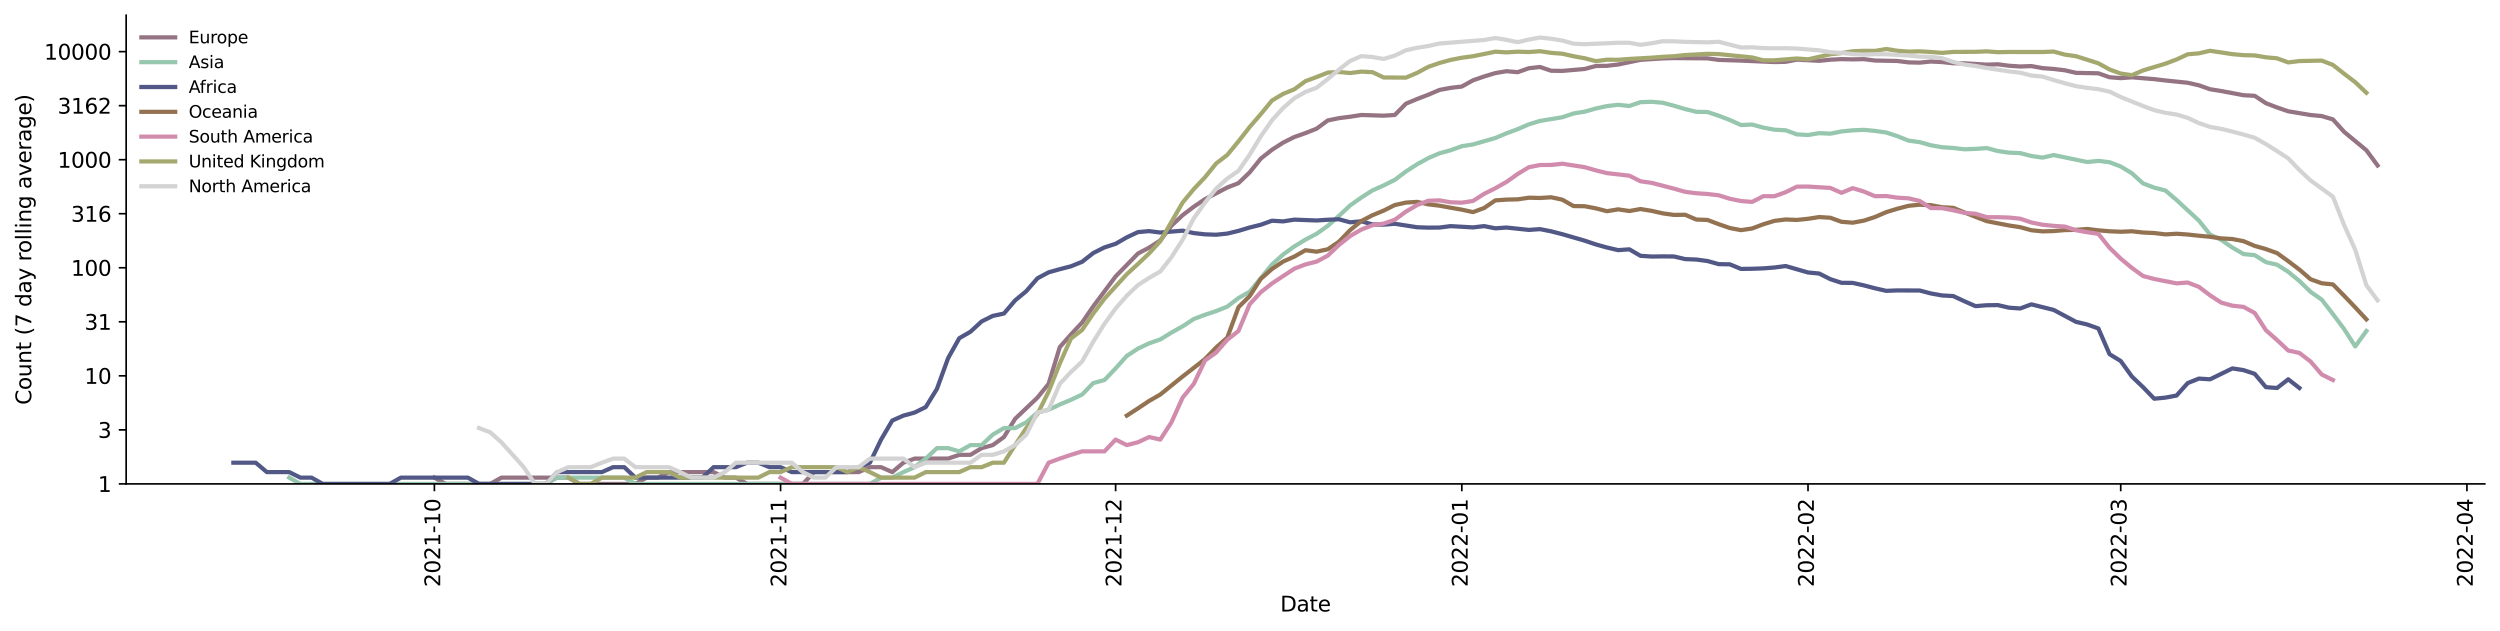 <?xml version="1.0" encoding="utf-8" standalone="no"?>
<!DOCTYPE svg PUBLIC "-//W3C//DTD SVG 1.1//EN"
  "http://www.w3.org/Graphics/SVG/1.1/DTD/svg11.dtd">
<svg xmlns:xlink="http://www.w3.org/1999/xlink" width="1182.891pt" height="298.621pt" viewBox="0 0 1182.891 298.621" xmlns="http://www.w3.org/2000/svg" version="1.1">
 <defs>
  <style type="text/css">*{stroke-linejoin: round; stroke-linecap: butt}</style>
 </defs>
 <g id="figure_1">
  <g id="patch_1">
   <path d="M 0 298.621 
L 1182.891 298.621 
L 1182.891 0 
L 0 0 
z
" style="fill: #ffffff"/>
  </g>
  <g id="axes_1">
   <g id="patch_2">
    <path d="M 59.691 228.96 
L 1175.691 228.96 
L 1175.691 7.2 
L 59.691 7.2 
z
" style="fill: #ffffff"/>
   </g>
   <g id="matplotlib.axis_1">
    <g id="xtick_1">
     <g id="line2d_1">
      <defs>
       <path id="m0946558bd2" d="M 0 0 
L 0 3.5 
" style="stroke: #000000; stroke-width: 0.8"/>
      </defs>
      <g>
       <use xlink:href="#m0946558bd2" x="205.532" y="228.96" style="stroke: #000000; stroke-width: 0.8"/>
      </g>
     </g>
     <g id="text_1">
      <!-- 2021-10 -->
      <g transform="translate(208.291 277.743)rotate(-90)scale(0.1 -0.1)">
       <defs>
        <path id="DejaVuSans-32" d="M 1228 531 
L 3431 531 
L 3431 0 
L 469 0 
L 469 531 
Q 828 903 1448 1529 
Q 2069 2156 2228 2338 
Q 2531 2678 2651 2914 
Q 2772 3150 2772 3378 
Q 2772 3750 2511 3984 
Q 2250 4219 1831 4219 
Q 1534 4219 1204 4116 
Q 875 4013 500 3803 
L 500 4441 
Q 881 4594 1212 4672 
Q 1544 4750 1819 4750 
Q 2544 4750 2975 4387 
Q 3406 4025 3406 3419 
Q 3406 3131 3298 2873 
Q 3191 2616 2906 2266 
Q 2828 2175 2409 1742 
Q 1991 1309 1228 531 
z
" transform="scale(0.016)"/>
        <path id="DejaVuSans-30" d="M 2034 4250 
Q 1547 4250 1301 3770 
Q 1056 3291 1056 2328 
Q 1056 1369 1301 889 
Q 1547 409 2034 409 
Q 2525 409 2770 889 
Q 3016 1369 3016 2328 
Q 3016 3291 2770 3770 
Q 2525 4250 2034 4250 
z
M 2034 4750 
Q 2819 4750 3233 4129 
Q 3647 3509 3647 2328 
Q 3647 1150 3233 529 
Q 2819 -91 2034 -91 
Q 1250 -91 836 529 
Q 422 1150 422 2328 
Q 422 3509 836 4129 
Q 1250 4750 2034 4750 
z
" transform="scale(0.016)"/>
        <path id="DejaVuSans-31" d="M 794 531 
L 1825 531 
L 1825 4091 
L 703 3866 
L 703 4441 
L 1819 4666 
L 2450 4666 
L 2450 531 
L 3481 531 
L 3481 0 
L 794 0 
L 794 531 
z
" transform="scale(0.016)"/>
        <path id="DejaVuSans-2d" d="M 313 2009 
L 1997 2009 
L 1997 1497 
L 313 1497 
L 313 2009 
z
" transform="scale(0.016)"/>
       </defs>
       <use xlink:href="#DejaVuSans-32"/>
       <use xlink:href="#DejaVuSans-30" x="63.623"/>
       <use xlink:href="#DejaVuSans-32" x="127.246"/>
       <use xlink:href="#DejaVuSans-31" x="190.869"/>
       <use xlink:href="#DejaVuSans-2d" x="254.492"/>
       <use xlink:href="#DejaVuSans-31" x="290.576"/>
       <use xlink:href="#DejaVuSans-30" x="354.199"/>
      </g>
     </g>
    </g>
    <g id="xtick_2">
     <g id="line2d_2">
      <g>
       <use xlink:href="#m0946558bd2" x="369.338" y="228.96" style="stroke: #000000; stroke-width: 0.8"/>
      </g>
     </g>
     <g id="text_2">
      <!-- 2021-11 -->
      <g transform="translate(372.098 277.743)rotate(-90)scale(0.1 -0.1)">
       <use xlink:href="#DejaVuSans-32"/>
       <use xlink:href="#DejaVuSans-30" x="63.623"/>
       <use xlink:href="#DejaVuSans-32" x="127.246"/>
       <use xlink:href="#DejaVuSans-31" x="190.869"/>
       <use xlink:href="#DejaVuSans-2d" x="254.492"/>
       <use xlink:href="#DejaVuSans-31" x="290.576"/>
       <use xlink:href="#DejaVuSans-31" x="354.199"/>
      </g>
     </g>
    </g>
    <g id="xtick_3">
     <g id="line2d_3">
      <g>
       <use xlink:href="#m0946558bd2" x="527.861" y="228.96" style="stroke: #000000; stroke-width: 0.8"/>
      </g>
     </g>
     <g id="text_3">
      <!-- 2021-12 -->
      <g transform="translate(530.62 277.743)rotate(-90)scale(0.1 -0.1)">
       <use xlink:href="#DejaVuSans-32"/>
       <use xlink:href="#DejaVuSans-30" x="63.623"/>
       <use xlink:href="#DejaVuSans-32" x="127.246"/>
       <use xlink:href="#DejaVuSans-31" x="190.869"/>
       <use xlink:href="#DejaVuSans-2d" x="254.492"/>
       <use xlink:href="#DejaVuSans-31" x="290.576"/>
       <use xlink:href="#DejaVuSans-32" x="354.199"/>
      </g>
     </g>
    </g>
    <g id="xtick_4">
     <g id="line2d_4">
      <g>
       <use xlink:href="#m0946558bd2" x="691.668" y="228.96" style="stroke: #000000; stroke-width: 0.8"/>
      </g>
     </g>
     <g id="text_4">
      <!-- 2022-01 -->
      <g transform="translate(694.427 277.743)rotate(-90)scale(0.1 -0.1)">
       <use xlink:href="#DejaVuSans-32"/>
       <use xlink:href="#DejaVuSans-30" x="63.623"/>
       <use xlink:href="#DejaVuSans-32" x="127.246"/>
       <use xlink:href="#DejaVuSans-32" x="190.869"/>
       <use xlink:href="#DejaVuSans-2d" x="254.492"/>
       <use xlink:href="#DejaVuSans-30" x="290.576"/>
       <use xlink:href="#DejaVuSans-31" x="354.199"/>
      </g>
     </g>
    </g>
    <g id="xtick_5">
     <g id="line2d_5">
      <g>
       <use xlink:href="#m0946558bd2" x="855.475" y="228.96" style="stroke: #000000; stroke-width: 0.8"/>
      </g>
     </g>
     <g id="text_5">
      <!-- 2022-02 -->
      <g transform="translate(858.234 277.743)rotate(-90)scale(0.1 -0.1)">
       <use xlink:href="#DejaVuSans-32"/>
       <use xlink:href="#DejaVuSans-30" x="63.623"/>
       <use xlink:href="#DejaVuSans-32" x="127.246"/>
       <use xlink:href="#DejaVuSans-32" x="190.869"/>
       <use xlink:href="#DejaVuSans-2d" x="254.492"/>
       <use xlink:href="#DejaVuSans-30" x="290.576"/>
       <use xlink:href="#DejaVuSans-32" x="354.199"/>
      </g>
     </g>
    </g>
    <g id="xtick_6">
     <g id="line2d_6">
      <g>
       <use xlink:href="#m0946558bd2" x="1003.429" y="228.96" style="stroke: #000000; stroke-width: 0.8"/>
      </g>
     </g>
     <g id="text_6">
      <!-- 2022-03 -->
      <g transform="translate(1006.189 277.743)rotate(-90)scale(0.1 -0.1)">
       <defs>
        <path id="DejaVuSans-33" d="M 2597 2516 
Q 3050 2419 3304 2112 
Q 3559 1806 3559 1356 
Q 3559 666 3084 287 
Q 2609 -91 1734 -91 
Q 1441 -91 1130 -33 
Q 819 25 488 141 
L 488 750 
Q 750 597 1062 519 
Q 1375 441 1716 441 
Q 2309 441 2620 675 
Q 2931 909 2931 1356 
Q 2931 1769 2642 2001 
Q 2353 2234 1838 2234 
L 1294 2234 
L 1294 2753 
L 1863 2753 
Q 2328 2753 2575 2939 
Q 2822 3125 2822 3475 
Q 2822 3834 2567 4026 
Q 2313 4219 1838 4219 
Q 1578 4219 1281 4162 
Q 984 4106 628 3988 
L 628 4550 
Q 988 4650 1302 4700 
Q 1616 4750 1894 4750 
Q 2613 4750 3031 4423 
Q 3450 4097 3450 3541 
Q 3450 3153 3228 2886 
Q 3006 2619 2597 2516 
z
" transform="scale(0.016)"/>
       </defs>
       <use xlink:href="#DejaVuSans-32"/>
       <use xlink:href="#DejaVuSans-30" x="63.623"/>
       <use xlink:href="#DejaVuSans-32" x="127.246"/>
       <use xlink:href="#DejaVuSans-32" x="190.869"/>
       <use xlink:href="#DejaVuSans-2d" x="254.492"/>
       <use xlink:href="#DejaVuSans-30" x="290.576"/>
       <use xlink:href="#DejaVuSans-33" x="354.199"/>
      </g>
     </g>
    </g>
    <g id="xtick_7">
     <g id="line2d_7">
      <g>
       <use xlink:href="#m0946558bd2" x="1167.236" y="228.96" style="stroke: #000000; stroke-width: 0.8"/>
      </g>
     </g>
     <g id="text_7">
      <!-- 2022-04 -->
      <g transform="translate(1169.995 277.743)rotate(-90)scale(0.1 -0.1)">
       <defs>
        <path id="DejaVuSans-34" d="M 2419 4116 
L 825 1625 
L 2419 1625 
L 2419 4116 
z
M 2253 4666 
L 3047 4666 
L 3047 1625 
L 3713 1625 
L 3713 1100 
L 3047 1100 
L 3047 0 
L 2419 0 
L 2419 1100 
L 313 1100 
L 313 1709 
L 2253 4666 
z
" transform="scale(0.016)"/>
       </defs>
       <use xlink:href="#DejaVuSans-32"/>
       <use xlink:href="#DejaVuSans-30" x="63.623"/>
       <use xlink:href="#DejaVuSans-32" x="127.246"/>
       <use xlink:href="#DejaVuSans-32" x="190.869"/>
       <use xlink:href="#DejaVuSans-2d" x="254.492"/>
       <use xlink:href="#DejaVuSans-30" x="290.576"/>
       <use xlink:href="#DejaVuSans-34" x="354.199"/>
      </g>
     </g>
    </g>
    <g id="text_8">
     <!-- Date -->
     <g transform="translate(605.74 289.341)scale(0.1 -0.1)">
      <defs>
       <path id="DejaVuSans-44" d="M 1259 4147 
L 1259 519 
L 2022 519 
Q 2988 519 3436 956 
Q 3884 1394 3884 2338 
Q 3884 3275 3436 3711 
Q 2988 4147 2022 4147 
L 1259 4147 
z
M 628 4666 
L 1925 4666 
Q 3281 4666 3915 4102 
Q 4550 3538 4550 2338 
Q 4550 1131 3912 565 
Q 3275 0 1925 0 
L 628 0 
L 628 4666 
z
" transform="scale(0.016)"/>
       <path id="DejaVuSans-61" d="M 2194 1759 
Q 1497 1759 1228 1600 
Q 959 1441 959 1056 
Q 959 750 1161 570 
Q 1363 391 1709 391 
Q 2188 391 2477 730 
Q 2766 1069 2766 1631 
L 2766 1759 
L 2194 1759 
z
M 3341 1997 
L 3341 0 
L 2766 0 
L 2766 531 
Q 2569 213 2275 61 
Q 1981 -91 1556 -91 
Q 1019 -91 701 211 
Q 384 513 384 1019 
Q 384 1609 779 1909 
Q 1175 2209 1959 2209 
L 2766 2209 
L 2766 2266 
Q 2766 2663 2505 2880 
Q 2244 3097 1772 3097 
Q 1472 3097 1187 3025 
Q 903 2953 641 2809 
L 641 3341 
Q 956 3463 1253 3523 
Q 1550 3584 1831 3584 
Q 2591 3584 2966 3190 
Q 3341 2797 3341 1997 
z
" transform="scale(0.016)"/>
       <path id="DejaVuSans-74" d="M 1172 4494 
L 1172 3500 
L 2356 3500 
L 2356 3053 
L 1172 3053 
L 1172 1153 
Q 1172 725 1289 603 
Q 1406 481 1766 481 
L 2356 481 
L 2356 0 
L 1766 0 
Q 1100 0 847 248 
Q 594 497 594 1153 
L 594 3053 
L 172 3053 
L 172 3500 
L 594 3500 
L 594 4494 
L 1172 4494 
z
" transform="scale(0.016)"/>
       <path id="DejaVuSans-65" d="M 3597 1894 
L 3597 1613 
L 953 1613 
Q 991 1019 1311 708 
Q 1631 397 2203 397 
Q 2534 397 2845 478 
Q 3156 559 3463 722 
L 3463 178 
Q 3153 47 2828 -22 
Q 2503 -91 2169 -91 
Q 1331 -91 842 396 
Q 353 884 353 1716 
Q 353 2575 817 3079 
Q 1281 3584 2069 3584 
Q 2775 3584 3186 3129 
Q 3597 2675 3597 1894 
z
M 3022 2063 
Q 3016 2534 2758 2815 
Q 2500 3097 2075 3097 
Q 1594 3097 1305 2825 
Q 1016 2553 972 2059 
L 3022 2063 
z
" transform="scale(0.016)"/>
      </defs>
      <use xlink:href="#DejaVuSans-44"/>
      <use xlink:href="#DejaVuSans-61" x="77.002"/>
      <use xlink:href="#DejaVuSans-74" x="138.281"/>
      <use xlink:href="#DejaVuSans-65" x="177.49"/>
     </g>
    </g>
   </g>
   <g id="matplotlib.axis_2">
    <g id="ytick_1">
     <g id="line2d_8">
      <defs>
       <path id="m791c827e39" d="M 0 0 
L -3.5 0 
" style="stroke: #000000; stroke-width: 0.8"/>
      </defs>
      <g>
       <use xlink:href="#m791c827e39" x="59.691" y="228.96" style="stroke: #000000; stroke-width: 0.8"/>
      </g>
     </g>
     <g id="text_9">
      <!-- 1 -->
      <g transform="translate(46.328 232.759)scale(0.1 -0.1)">
       <use xlink:href="#DejaVuSans-31"/>
      </g>
     </g>
    </g>
    <g id="ytick_2">
     <g id="line2d_9">
      <g>
       <use xlink:href="#m791c827e39" x="59.691" y="203.393" style="stroke: #000000; stroke-width: 0.8"/>
      </g>
     </g>
     <g id="text_10">
      <!-- 3 -->
      <g transform="translate(46.328 207.192)scale(0.1 -0.1)">
       <use xlink:href="#DejaVuSans-33"/>
      </g>
     </g>
    </g>
    <g id="ytick_3">
     <g id="line2d_10">
      <g>
       <use xlink:href="#m791c827e39" x="59.691" y="177.826" style="stroke: #000000; stroke-width: 0.8"/>
      </g>
     </g>
     <g id="text_11">
      <!-- 10 -->
      <g transform="translate(39.966 181.625)scale(0.1 -0.1)">
       <use xlink:href="#DejaVuSans-31"/>
       <use xlink:href="#DejaVuSans-30" x="63.623"/>
      </g>
     </g>
    </g>
    <g id="ytick_4">
     <g id="line2d_11">
      <g>
       <use xlink:href="#m791c827e39" x="59.691" y="152.259" style="stroke: #000000; stroke-width: 0.8"/>
      </g>
     </g>
     <g id="text_12">
      <!-- 31 -->
      <g transform="translate(39.966 156.058)scale(0.1 -0.1)">
       <use xlink:href="#DejaVuSans-33"/>
       <use xlink:href="#DejaVuSans-31" x="63.623"/>
      </g>
     </g>
    </g>
    <g id="ytick_5">
     <g id="line2d_12">
      <g>
       <use xlink:href="#m791c827e39" x="59.691" y="126.692" style="stroke: #000000; stroke-width: 0.8"/>
      </g>
     </g>
     <g id="text_13">
      <!-- 100 -->
      <g transform="translate(33.603 130.492)scale(0.1 -0.1)">
       <use xlink:href="#DejaVuSans-31"/>
       <use xlink:href="#DejaVuSans-30" x="63.623"/>
       <use xlink:href="#DejaVuSans-30" x="127.246"/>
      </g>
     </g>
    </g>
    <g id="ytick_6">
     <g id="line2d_13">
      <g>
       <use xlink:href="#m791c827e39" x="59.691" y="101.125" style="stroke: #000000; stroke-width: 0.8"/>
      </g>
     </g>
     <g id="text_14">
      <!-- 316 -->
      <g transform="translate(33.603 104.925)scale(0.1 -0.1)">
       <defs>
        <path id="DejaVuSans-36" d="M 2113 2584 
Q 1688 2584 1439 2293 
Q 1191 2003 1191 1497 
Q 1191 994 1439 701 
Q 1688 409 2113 409 
Q 2538 409 2786 701 
Q 3034 994 3034 1497 
Q 3034 2003 2786 2293 
Q 2538 2584 2113 2584 
z
M 3366 4563 
L 3366 3988 
Q 3128 4100 2886 4159 
Q 2644 4219 2406 4219 
Q 1781 4219 1451 3797 
Q 1122 3375 1075 2522 
Q 1259 2794 1537 2939 
Q 1816 3084 2150 3084 
Q 2853 3084 3261 2657 
Q 3669 2231 3669 1497 
Q 3669 778 3244 343 
Q 2819 -91 2113 -91 
Q 1303 -91 875 529 
Q 447 1150 447 2328 
Q 447 3434 972 4092 
Q 1497 4750 2381 4750 
Q 2619 4750 2861 4703 
Q 3103 4656 3366 4563 
z
" transform="scale(0.016)"/>
       </defs>
       <use xlink:href="#DejaVuSans-33"/>
       <use xlink:href="#DejaVuSans-31" x="63.623"/>
       <use xlink:href="#DejaVuSans-36" x="127.246"/>
      </g>
     </g>
    </g>
    <g id="ytick_7">
     <g id="line2d_14">
      <g>
       <use xlink:href="#m791c827e39" x="59.691" y="75.559" style="stroke: #000000; stroke-width: 0.8"/>
      </g>
     </g>
     <g id="text_15">
      <!-- 1000 -->
      <g transform="translate(27.241 79.358)scale(0.1 -0.1)">
       <use xlink:href="#DejaVuSans-31"/>
       <use xlink:href="#DejaVuSans-30" x="63.623"/>
       <use xlink:href="#DejaVuSans-30" x="127.246"/>
       <use xlink:href="#DejaVuSans-30" x="190.869"/>
      </g>
     </g>
    </g>
    <g id="ytick_8">
     <g id="line2d_15">
      <g>
       <use xlink:href="#m791c827e39" x="59.691" y="49.992" style="stroke: #000000; stroke-width: 0.8"/>
      </g>
     </g>
     <g id="text_16">
      <!-- 3162 -->
      <g transform="translate(27.241 53.791)scale(0.1 -0.1)">
       <use xlink:href="#DejaVuSans-33"/>
       <use xlink:href="#DejaVuSans-31" x="63.623"/>
       <use xlink:href="#DejaVuSans-36" x="127.246"/>
       <use xlink:href="#DejaVuSans-32" x="190.869"/>
      </g>
     </g>
    </g>
    <g id="ytick_9">
     <g id="line2d_16">
      <g>
       <use xlink:href="#m791c827e39" x="59.691" y="24.425" style="stroke: #000000; stroke-width: 0.8"/>
      </g>
     </g>
     <g id="text_17">
      <!-- 10000 -->
      <g transform="translate(20.878 28.224)scale(0.1 -0.1)">
       <use xlink:href="#DejaVuSans-31"/>
       <use xlink:href="#DejaVuSans-30" x="63.623"/>
       <use xlink:href="#DejaVuSans-30" x="127.246"/>
       <use xlink:href="#DejaVuSans-30" x="190.869"/>
       <use xlink:href="#DejaVuSans-30" x="254.492"/>
      </g>
     </g>
    </g>
    <g id="text_18">
     <!-- Count (7 day rolling average) -->
     <g transform="translate(14.798 191.548)rotate(-90)scale(0.1 -0.1)">
      <defs>
       <path id="DejaVuSans-43" d="M 4122 4306 
L 4122 3641 
Q 3803 3938 3442 4084 
Q 3081 4231 2675 4231 
Q 1875 4231 1450 3742 
Q 1025 3253 1025 2328 
Q 1025 1406 1450 917 
Q 1875 428 2675 428 
Q 3081 428 3442 575 
Q 3803 722 4122 1019 
L 4122 359 
Q 3791 134 3420 21 
Q 3050 -91 2638 -91 
Q 1578 -91 968 557 
Q 359 1206 359 2328 
Q 359 3453 968 4101 
Q 1578 4750 2638 4750 
Q 3056 4750 3426 4639 
Q 3797 4528 4122 4306 
z
" transform="scale(0.016)"/>
       <path id="DejaVuSans-6f" d="M 1959 3097 
Q 1497 3097 1228 2736 
Q 959 2375 959 1747 
Q 959 1119 1226 758 
Q 1494 397 1959 397 
Q 2419 397 2687 759 
Q 2956 1122 2956 1747 
Q 2956 2369 2687 2733 
Q 2419 3097 1959 3097 
z
M 1959 3584 
Q 2709 3584 3137 3096 
Q 3566 2609 3566 1747 
Q 3566 888 3137 398 
Q 2709 -91 1959 -91 
Q 1206 -91 779 398 
Q 353 888 353 1747 
Q 353 2609 779 3096 
Q 1206 3584 1959 3584 
z
" transform="scale(0.016)"/>
       <path id="DejaVuSans-75" d="M 544 1381 
L 544 3500 
L 1119 3500 
L 1119 1403 
Q 1119 906 1312 657 
Q 1506 409 1894 409 
Q 2359 409 2629 706 
Q 2900 1003 2900 1516 
L 2900 3500 
L 3475 3500 
L 3475 0 
L 2900 0 
L 2900 538 
Q 2691 219 2414 64 
Q 2138 -91 1772 -91 
Q 1169 -91 856 284 
Q 544 659 544 1381 
z
M 1991 3584 
L 1991 3584 
z
" transform="scale(0.016)"/>
       <path id="DejaVuSans-6e" d="M 3513 2113 
L 3513 0 
L 2938 0 
L 2938 2094 
Q 2938 2591 2744 2837 
Q 2550 3084 2163 3084 
Q 1697 3084 1428 2787 
Q 1159 2491 1159 1978 
L 1159 0 
L 581 0 
L 581 3500 
L 1159 3500 
L 1159 2956 
Q 1366 3272 1645 3428 
Q 1925 3584 2291 3584 
Q 2894 3584 3203 3211 
Q 3513 2838 3513 2113 
z
" transform="scale(0.016)"/>
       <path id="DejaVuSans-20" transform="scale(0.016)"/>
       <path id="DejaVuSans-28" d="M 1984 4856 
Q 1566 4138 1362 3434 
Q 1159 2731 1159 2009 
Q 1159 1288 1364 580 
Q 1569 -128 1984 -844 
L 1484 -844 
Q 1016 -109 783 600 
Q 550 1309 550 2009 
Q 550 2706 781 3412 
Q 1013 4119 1484 4856 
L 1984 4856 
z
" transform="scale(0.016)"/>
       <path id="DejaVuSans-37" d="M 525 4666 
L 3525 4666 
L 3525 4397 
L 1831 0 
L 1172 0 
L 2766 4134 
L 525 4134 
L 525 4666 
z
" transform="scale(0.016)"/>
       <path id="DejaVuSans-64" d="M 2906 2969 
L 2906 4863 
L 3481 4863 
L 3481 0 
L 2906 0 
L 2906 525 
Q 2725 213 2448 61 
Q 2172 -91 1784 -91 
Q 1150 -91 751 415 
Q 353 922 353 1747 
Q 353 2572 751 3078 
Q 1150 3584 1784 3584 
Q 2172 3584 2448 3432 
Q 2725 3281 2906 2969 
z
M 947 1747 
Q 947 1113 1208 752 
Q 1469 391 1925 391 
Q 2381 391 2643 752 
Q 2906 1113 2906 1747 
Q 2906 2381 2643 2742 
Q 2381 3103 1925 3103 
Q 1469 3103 1208 2742 
Q 947 2381 947 1747 
z
" transform="scale(0.016)"/>
       <path id="DejaVuSans-79" d="M 2059 -325 
Q 1816 -950 1584 -1140 
Q 1353 -1331 966 -1331 
L 506 -1331 
L 506 -850 
L 844 -850 
Q 1081 -850 1212 -737 
Q 1344 -625 1503 -206 
L 1606 56 
L 191 3500 
L 800 3500 
L 1894 763 
L 2988 3500 
L 3597 3500 
L 2059 -325 
z
" transform="scale(0.016)"/>
       <path id="DejaVuSans-72" d="M 2631 2963 
Q 2534 3019 2420 3045 
Q 2306 3072 2169 3072 
Q 1681 3072 1420 2755 
Q 1159 2438 1159 1844 
L 1159 0 
L 581 0 
L 581 3500 
L 1159 3500 
L 1159 2956 
Q 1341 3275 1631 3429 
Q 1922 3584 2338 3584 
Q 2397 3584 2469 3576 
Q 2541 3569 2628 3553 
L 2631 2963 
z
" transform="scale(0.016)"/>
       <path id="DejaVuSans-6c" d="M 603 4863 
L 1178 4863 
L 1178 0 
L 603 0 
L 603 4863 
z
" transform="scale(0.016)"/>
       <path id="DejaVuSans-69" d="M 603 3500 
L 1178 3500 
L 1178 0 
L 603 0 
L 603 3500 
z
M 603 4863 
L 1178 4863 
L 1178 4134 
L 603 4134 
L 603 4863 
z
" transform="scale(0.016)"/>
       <path id="DejaVuSans-67" d="M 2906 1791 
Q 2906 2416 2648 2759 
Q 2391 3103 1925 3103 
Q 1463 3103 1205 2759 
Q 947 2416 947 1791 
Q 947 1169 1205 825 
Q 1463 481 1925 481 
Q 2391 481 2648 825 
Q 2906 1169 2906 1791 
z
M 3481 434 
Q 3481 -459 3084 -895 
Q 2688 -1331 1869 -1331 
Q 1566 -1331 1297 -1286 
Q 1028 -1241 775 -1147 
L 775 -588 
Q 1028 -725 1275 -790 
Q 1522 -856 1778 -856 
Q 2344 -856 2625 -561 
Q 2906 -266 2906 331 
L 2906 616 
Q 2728 306 2450 153 
Q 2172 0 1784 0 
Q 1141 0 747 490 
Q 353 981 353 1791 
Q 353 2603 747 3093 
Q 1141 3584 1784 3584 
Q 2172 3584 2450 3431 
Q 2728 3278 2906 2969 
L 2906 3500 
L 3481 3500 
L 3481 434 
z
" transform="scale(0.016)"/>
       <path id="DejaVuSans-76" d="M 191 3500 
L 800 3500 
L 1894 563 
L 2988 3500 
L 3597 3500 
L 2284 0 
L 1503 0 
L 191 3500 
z
" transform="scale(0.016)"/>
       <path id="DejaVuSans-29" d="M 513 4856 
L 1013 4856 
Q 1481 4119 1714 3412 
Q 1947 2706 1947 2009 
Q 1947 1309 1714 600 
Q 1481 -109 1013 -844 
L 513 -844 
Q 928 -128 1133 580 
Q 1338 1288 1338 2009 
Q 1338 2731 1133 3434 
Q 928 4138 513 4856 
z
" transform="scale(0.016)"/>
      </defs>
      <use xlink:href="#DejaVuSans-43"/>
      <use xlink:href="#DejaVuSans-6f" x="69.824"/>
      <use xlink:href="#DejaVuSans-75" x="131.006"/>
      <use xlink:href="#DejaVuSans-6e" x="194.385"/>
      <use xlink:href="#DejaVuSans-74" x="257.764"/>
      <use xlink:href="#DejaVuSans-20" x="296.973"/>
      <use xlink:href="#DejaVuSans-28" x="328.76"/>
      <use xlink:href="#DejaVuSans-37" x="367.773"/>
      <use xlink:href="#DejaVuSans-20" x="431.396"/>
      <use xlink:href="#DejaVuSans-64" x="463.184"/>
      <use xlink:href="#DejaVuSans-61" x="526.66"/>
      <use xlink:href="#DejaVuSans-79" x="587.939"/>
      <use xlink:href="#DejaVuSans-20" x="647.119"/>
      <use xlink:href="#DejaVuSans-72" x="678.906"/>
      <use xlink:href="#DejaVuSans-6f" x="717.77"/>
      <use xlink:href="#DejaVuSans-6c" x="778.951"/>
      <use xlink:href="#DejaVuSans-6c" x="806.734"/>
      <use xlink:href="#DejaVuSans-69" x="834.518"/>
      <use xlink:href="#DejaVuSans-6e" x="862.301"/>
      <use xlink:href="#DejaVuSans-67" x="925.68"/>
      <use xlink:href="#DejaVuSans-20" x="989.156"/>
      <use xlink:href="#DejaVuSans-61" x="1020.943"/>
      <use xlink:href="#DejaVuSans-76" x="1082.223"/>
      <use xlink:href="#DejaVuSans-65" x="1141.402"/>
      <use xlink:href="#DejaVuSans-72" x="1202.926"/>
      <use xlink:href="#DejaVuSans-61" x="1244.039"/>
      <use xlink:href="#DejaVuSans-67" x="1305.318"/>
      <use xlink:href="#DejaVuSans-65" x="1368.795"/>
      <use xlink:href="#DejaVuSans-29" x="1430.318"/>
     </g>
    </g>
   </g>
   <g id="line2d_17">
    <path d="M 205.532 225.995 
L 210.816 228.96 
L 231.952 228.96 
L 237.236 225.995 
L 268.941 225.995 
L 274.225 228.96 
L 300.645 228.96 
L 305.929 225.995 
L 311.213 225.995 
L 316.497 223.379 
L 337.634 223.379 
L 342.918 225.995 
L 348.202 225.995 
L 353.486 228.96 
L 379.907 228.96 
L 385.191 223.379 
L 406.327 223.379 
L 411.611 221.039 
L 416.895 221.039 
L 422.179 223.379 
L 427.463 218.923 
L 432.747 216.99 
L 448.6 216.99 
L 453.884 215.213 
L 459.168 215.213 
L 464.452 212.035 
L 469.736 210.602 
L 475.02 206.786 
L 480.304 198.174 
L 490.872 188.137 
L 496.157 181.623 
L 501.441 164.251 
L 506.725 158.253 
L 512.009 152.599 
L 517.293 144.924 
L 527.861 130.792 
L 538.429 119.957 
L 543.713 117.166 
L 548.997 113.781 
L 554.282 106.793 
L 559.566 101.814 
L 564.85 97.802 
L 570.134 94.234 
L 580.702 88.708 
L 585.986 86.655 
L 591.27 81.574 
L 596.554 75.044 
L 601.838 70.864 
L 607.122 67.474 
L 612.407 64.826 
L 617.691 62.97 
L 622.975 60.868 
L 628.259 56.978 
L 633.543 55.904 
L 638.827 55.228 
L 644.111 54.404 
L 654.679 54.733 
L 659.963 54.393 
L 665.247 49.039 
L 670.532 46.837 
L 675.816 44.815 
L 681.1 42.553 
L 686.384 41.565 
L 691.668 40.946 
L 696.952 38.001 
L 702.236 36.176 
L 707.52 34.587 
L 712.804 33.692 
L 718.088 34.151 
L 723.372 32.29 
L 728.657 31.69 
L 733.941 33.469 
L 739.225 33.549 
L 749.793 32.637 
L 755.077 31.232 
L 760.361 31.137 
L 765.645 30.522 
L 776.213 28.315 
L 786.782 27.626 
L 792.066 27.487 
L 807.918 27.612 
L 813.202 28.343 
L 823.77 28.679 
L 839.622 29.363 
L 844.907 29.251 
L 850.191 28.215 
L 860.759 28.78 
L 866.043 28.242 
L 871.327 27.978 
L 876.611 28.094 
L 881.895 27.986 
L 887.179 28.635 
L 897.747 28.85 
L 903.032 29.516 
L 908.316 29.639 
L 913.6 29.105 
L 918.884 29.374 
L 924.168 29.937 
L 929.452 29.952 
L 940.02 30.587 
L 945.304 30.411 
L 950.588 31.108 
L 955.872 31.46 
L 961.157 31.268 
L 966.441 32.237 
L 971.725 32.621 
L 977.009 33.263 
L 982.293 34.469 
L 992.861 34.69 
L 998.145 36.547 
L 1003.429 36.973 
L 1008.713 36.581 
L 1019.282 37.445 
L 1024.566 38.07 
L 1035.134 39.163 
L 1040.418 40.358 
L 1045.702 42.224 
L 1050.986 43.065 
L 1061.554 45.055 
L 1066.838 45.341 
L 1072.122 48.827 
L 1077.407 50.851 
L 1082.691 52.665 
L 1093.259 54.419 
L 1098.543 54.924 
L 1103.827 56.498 
L 1109.111 62.367 
L 1119.679 71.106 
L 1124.963 78.286 
L 1124.963 78.286 
" clip-path="url(#paeeb2eec86)" style="fill: none; stroke: #947383; stroke-width: 2; stroke-linecap: square"/>
   </g>
   <g id="line2d_18">
    <path d="M 136.838 225.995 
L 142.122 228.96 
L 258.372 228.96 
L 263.657 225.995 
L 295.361 225.995 
L 300.645 228.96 
L 411.611 228.96 
L 416.895 225.995 
L 422.179 225.995 
L 427.463 223.379 
L 432.747 221.039 
L 438.032 216.99 
L 443.316 212.035 
L 448.6 212.035 
L 453.884 213.567 
L 459.168 210.602 
L 464.452 210.602 
L 469.736 205.646 
L 475.02 202.543 
L 480.304 202.543 
L 485.588 199.82 
L 490.872 195.209 
L 496.157 193.863 
L 501.441 191.393 
L 506.725 189.17 
L 512.009 186.672 
L 517.293 181.249 
L 522.577 179.816 
L 527.861 174.312 
L 533.145 168.403 
L 538.429 164.95 
L 543.713 162.433 
L 548.997 160.607 
L 554.282 157.351 
L 559.566 154.402 
L 564.85 150.931 
L 570.134 148.944 
L 575.418 147.2 
L 580.702 145.069 
L 585.986 141.032 
L 591.27 138.036 
L 601.838 125.16 
L 607.122 120.407 
L 612.407 116.615 
L 617.691 113.376 
L 622.975 110.612 
L 628.259 106.845 
L 633.543 102.116 
L 638.827 97.188 
L 644.111 93.468 
L 649.395 90.086 
L 654.679 87.738 
L 659.963 85.091 
L 665.247 81.113 
L 670.532 77.709 
L 675.816 74.81 
L 681.1 72.524 
L 686.384 71.078 
L 691.668 69.183 
L 696.952 68.353 
L 707.52 65.3 
L 712.804 63.084 
L 718.088 61.112 
L 723.372 58.822 
L 728.657 57.216 
L 739.225 55.473 
L 744.509 53.697 
L 749.793 52.832 
L 755.077 51.33 
L 760.361 50.187 
L 765.645 49.592 
L 770.929 50.149 
L 776.213 48.334 
L 781.497 48.166 
L 786.782 48.63 
L 792.066 50.035 
L 797.35 51.604 
L 802.634 52.904 
L 807.918 53.004 
L 813.202 54.756 
L 818.486 56.781 
L 823.77 59.162 
L 829.054 58.926 
L 834.338 60.392 
L 839.622 61.362 
L 844.907 61.646 
L 850.191 63.569 
L 855.475 63.881 
L 860.759 63.003 
L 866.043 63.24 
L 871.327 62.197 
L 876.611 61.66 
L 881.895 61.439 
L 887.179 61.945 
L 892.463 62.695 
L 897.747 64.415 
L 903.032 66.535 
L 908.316 67.263 
L 913.6 68.735 
L 918.884 69.657 
L 924.168 70.015 
L 929.452 70.634 
L 934.736 70.449 
L 940.02 70.049 
L 945.304 71.473 
L 950.588 72.23 
L 955.872 72.458 
L 961.157 73.802 
L 966.441 74.575 
L 971.725 73.37 
L 987.577 76.664 
L 992.861 76.118 
L 998.145 76.764 
L 1003.429 78.783 
L 1008.713 81.994 
L 1013.997 86.792 
L 1019.282 88.783 
L 1024.566 90.135 
L 1029.85 94.62 
L 1040.418 104.39 
L 1045.702 110.969 
L 1050.986 113.516 
L 1056.27 117.145 
L 1061.554 120.217 
L 1066.838 120.72 
L 1072.122 124.034 
L 1077.407 125.249 
L 1082.691 128.613 
L 1087.975 132.954 
L 1093.259 138.089 
L 1098.543 141.77 
L 1103.827 148.601 
L 1109.111 155.652 
L 1114.395 163.909 
L 1119.679 156.607 
L 1119.679 156.607 
" clip-path="url(#paeeb2eec86)" style="fill: none; stroke: #96c6ad; stroke-width: 2; stroke-linecap: square"/>
   </g>
   <g id="line2d_19">
    <path d="M 110.418 218.923 
L 120.986 218.923 
L 126.27 223.379 
L 136.838 223.379 
L 142.122 225.995 
L 147.407 225.995 
L 152.691 228.96 
L 184.395 228.96 
L 189.679 225.995 
L 221.384 225.995 
L 226.668 228.96 
L 258.372 228.96 
L 263.657 223.379 
L 284.793 223.379 
L 290.077 221.039 
L 295.361 221.039 
L 300.645 225.995 
L 332.35 225.995 
L 337.634 221.039 
L 348.202 221.039 
L 353.486 218.923 
L 358.77 218.923 
L 364.054 221.039 
L 369.338 221.039 
L 374.622 223.379 
L 401.043 223.379 
L 406.327 221.039 
L 411.611 218.923 
L 416.895 207.986 
L 422.179 198.982 
L 427.463 196.642 
L 432.747 195.209 
L 438.032 192.593 
L 443.316 184.004 
L 448.6 169.466 
L 453.884 160.03 
L 459.168 156.976 
L 464.452 152.095 
L 469.736 149.469 
L 475.02 148.347 
L 480.304 142.149 
L 485.588 137.774 
L 490.872 131.687 
L 496.157 128.857 
L 501.441 127.369 
L 506.725 126.005 
L 512.009 123.866 
L 517.293 119.724 
L 522.577 117.063 
L 527.861 115.361 
L 533.145 112.305 
L 538.429 109.827 
L 543.713 109.357 
L 548.997 110.021 
L 559.566 109.14 
L 564.85 110.292 
L 570.134 110.875 
L 575.418 111.063 
L 580.702 110.52 
L 585.986 109.241 
L 591.27 107.651 
L 596.554 106.344 
L 601.838 104.436 
L 607.122 104.753 
L 612.407 103.918 
L 622.975 104.32 
L 628.259 103.975 
L 633.543 103.748 
L 638.827 105.194 
L 644.111 104.706 
L 649.395 106.192 
L 654.679 106.293 
L 659.963 105.88 
L 670.532 107.53 
L 675.816 107.705 
L 681.1 107.664 
L 686.384 106.988 
L 696.952 107.597 
L 702.236 106.988 
L 707.52 108.031 
L 712.804 107.664 
L 723.372 108.783 
L 728.657 108.418 
L 733.941 109.459 
L 739.225 110.813 
L 749.793 113.87 
L 755.077 115.649 
L 760.361 117.124 
L 765.645 118.354 
L 770.929 117.965 
L 776.213 121.037 
L 781.497 121.384 
L 786.782 121.31 
L 792.066 121.36 
L 797.35 122.591 
L 802.634 122.803 
L 807.918 123.506 
L 813.202 124.983 
L 818.486 125.072 
L 823.77 127.238 
L 829.054 127.173 
L 834.338 126.98 
L 839.622 126.566 
L 844.907 125.882 
L 855.475 128.927 
L 860.759 129.423 
L 866.043 132.088 
L 871.327 133.812 
L 876.611 133.856 
L 881.895 135.025 
L 887.179 136.406 
L 892.463 137.617 
L 897.747 137.411 
L 908.316 137.462 
L 913.6 138.844 
L 918.884 139.796 
L 924.168 140.084 
L 929.452 142.534 
L 934.736 144.852 
L 940.02 144.425 
L 945.304 144.355 
L 950.588 145.583 
L 955.872 145.957 
L 961.157 144.006 
L 971.725 146.647 
L 982.293 152.295 
L 987.577 153.535 
L 992.861 155.419 
L 998.145 167.588 
L 1003.429 170.812 
L 1008.713 178.146 
L 1013.997 183.182 
L 1019.282 188.648 
L 1024.566 188.137 
L 1029.85 187.15 
L 1035.134 181.249 
L 1040.418 179.133 
L 1045.702 179.472 
L 1056.27 174.312 
L 1061.554 175.14 
L 1066.838 176.894 
L 1072.122 183.182 
L 1077.407 183.589 
L 1082.691 179.472 
L 1087.975 183.589 
L 1087.975 183.589 
" clip-path="url(#paeeb2eec86)" style="fill: none; stroke: #525886; stroke-width: 2; stroke-linecap: square"/>
   </g>
   <g id="line2d_20">
    <path d="M 533.145 196.642 
L 538.429 193.219 
L 543.713 189.705 
L 548.997 186.672 
L 554.282 182.388 
L 559.566 178.146 
L 564.85 174.043 
L 570.134 169.905 
L 575.418 164.423 
L 580.702 159.747 
L 585.986 145.361 
L 591.27 140.142 
L 596.554 131.927 
L 601.838 127.271 
L 607.122 123.755 
L 612.407 121.409 
L 617.691 118.397 
L 622.975 119.085 
L 628.259 117.943 
L 633.543 114.356 
L 638.827 108.882 
L 644.111 104.588 
L 649.395 101.835 
L 654.679 99.656 
L 659.963 97.012 
L 665.247 95.859 
L 670.532 95.521 
L 675.816 96.69 
L 681.1 97.315 
L 686.384 98.291 
L 691.668 99.201 
L 696.952 100.362 
L 702.236 98.415 
L 707.52 94.816 
L 712.804 94.441 
L 718.088 94.323 
L 723.372 93.546 
L 728.657 93.675 
L 733.941 93.34 
L 739.225 94.486 
L 744.509 97.501 
L 749.793 97.578 
L 755.077 98.575 
L 760.361 99.94 
L 765.645 99.054 
L 770.929 99.845 
L 776.213 98.908 
L 781.497 99.769 
L 786.782 100.961 
L 792.066 101.69 
L 797.35 101.618 
L 802.634 103.884 
L 807.918 104.067 
L 813.202 106.067 
L 818.486 107.894 
L 823.77 108.896 
L 829.054 108.099 
L 834.338 106.104 
L 839.622 104.495 
L 844.907 103.85 
L 850.191 104.067 
L 855.475 103.524 
L 860.759 102.701 
L 866.043 103.037 
L 871.327 104.943 
L 876.611 105.364 
L 881.895 104.39 
L 887.179 102.679 
L 892.463 100.382 
L 897.747 98.764 
L 903.032 97.382 
L 908.316 96.855 
L 913.6 97.079 
L 918.884 98.053 
L 924.168 98.335 
L 929.452 100.498 
L 934.736 102.604 
L 940.02 104.623 
L 945.304 105.669 
L 950.588 106.689 
L 955.872 107.49 
L 961.157 108.939 
L 966.441 109.473 
L 971.725 109.328 
L 977.009 108.868 
L 982.293 108.755 
L 987.577 108.334 
L 992.861 108.982 
L 998.145 109.429 
L 1003.429 109.664 
L 1008.713 109.429 
L 1013.997 110.021 
L 1019.282 110.261 
L 1024.566 110.906 
L 1029.85 110.597 
L 1035.134 110.969 
L 1040.418 111.539 
L 1045.702 112.041 
L 1050.986 112.792 
L 1056.27 113.1 
L 1061.554 114.12 
L 1066.838 116.354 
L 1072.122 117.858 
L 1077.407 119.748 
L 1082.691 123.561 
L 1087.975 127.566 
L 1093.259 132.129 
L 1098.543 134.032 
L 1103.827 134.568 
L 1109.111 139.911 
L 1114.395 145.435 
L 1119.679 151.121 
" clip-path="url(#paeeb2eec86)" style="fill: none; stroke: #937252; stroke-width: 2; stroke-linecap: square"/>
   </g>
   <g id="line2d_21">
    <path d="M 369.338 225.995 
L 374.622 228.96 
L 490.872 228.96 
L 496.157 218.923 
L 501.441 216.99 
L 506.725 215.213 
L 512.009 213.567 
L 522.577 213.567 
L 527.861 207.986 
L 533.145 210.602 
L 538.429 209.256 
L 543.713 206.786 
L 548.997 207.986 
L 554.282 199.82 
L 559.566 188.137 
L 564.85 181.623 
L 570.134 170.582 
L 575.418 166.802 
L 580.702 160.754 
L 585.986 156.607 
L 591.27 144.006 
L 596.554 138.249 
L 601.838 134.12 
L 612.407 127.141 
L 617.691 125.101 
L 622.975 123.783 
L 628.259 120.939 
L 633.543 115.901 
L 638.827 111.7 
L 644.111 108.614 
L 649.395 106.561 
L 654.679 105.805 
L 659.963 103.987 
L 665.247 100.112 
L 670.532 97.012 
L 675.816 94.982 
L 681.1 94.808 
L 686.384 95.709 
L 691.668 95.891 
L 696.952 95.089 
L 702.236 91.713 
L 707.52 89.073 
L 712.804 86.077 
L 718.088 82.331 
L 723.372 79.13 
L 728.657 78.072 
L 733.941 78.036 
L 739.225 77.465 
L 749.793 79.097 
L 755.077 80.605 
L 760.361 81.926 
L 770.929 83.124 
L 776.213 85.774 
L 781.497 86.525 
L 792.066 89.26 
L 797.35 90.768 
L 802.634 91.439 
L 807.918 91.785 
L 813.202 92.4 
L 818.486 94.044 
L 823.77 95.12 
L 829.054 95.537 
L 834.338 92.817 
L 839.622 92.838 
L 844.907 90.939 
L 850.191 88.31 
L 855.475 88.271 
L 866.043 88.921 
L 871.327 91.239 
L 876.611 89.02 
L 881.895 90.63 
L 887.179 92.838 
L 892.463 92.755 
L 897.747 93.525 
L 903.032 93.841 
L 908.316 95.082 
L 913.6 98.459 
L 918.884 98.486 
L 924.168 99.479 
L 929.452 100.714 
L 934.736 101.141 
L 940.02 102.744 
L 945.304 102.766 
L 950.588 102.939 
L 955.872 103.479 
L 961.157 105.267 
L 966.441 106.331 
L 971.725 106.871 
L 977.009 107.211 
L 982.293 108.953 
L 987.577 109.871 
L 992.861 110.659 
L 998.145 117.228 
L 1003.429 122.381 
L 1008.713 126.756 
L 1013.997 130.602 
L 1019.282 132.008 
L 1029.85 134.076 
L 1035.134 133.681 
L 1040.418 135.728 
L 1045.702 139.739 
L 1050.986 143.191 
L 1056.27 144.637 
L 1061.554 145.214 
L 1066.838 148.096 
L 1072.122 156.244 
L 1077.407 160.901 
L 1082.691 165.857 
L 1087.975 166.996 
L 1093.259 171.045 
L 1098.543 177.201 
L 1103.827 179.816 
L 1103.827 179.816 
" clip-path="url(#paeeb2eec86)" style="fill: none; stroke: #d18cad; stroke-width: 2; stroke-linecap: square"/>
   </g>
   <g id="line2d_22">
    <path d="M 268.941 225.995 
L 274.225 228.96 
L 279.509 228.96 
L 284.793 225.995 
L 300.645 225.995 
L 305.929 223.379 
L 316.497 223.379 
L 321.782 225.995 
L 358.77 225.995 
L 364.054 223.379 
L 369.338 223.379 
L 374.622 221.039 
L 395.759 221.039 
L 401.043 223.379 
L 406.327 221.039 
L 411.611 223.379 
L 416.895 225.995 
L 432.747 225.995 
L 438.032 223.379 
L 453.884 223.379 
L 459.168 221.039 
L 464.452 221.039 
L 469.736 218.923 
L 475.02 218.923 
L 480.304 210.602 
L 485.588 202.543 
L 490.872 195.914 
L 496.157 185.298 
L 501.441 172 
L 506.725 160.173 
L 512.009 156.124 
L 517.293 148.347 
L 522.577 141.337 
L 533.145 129.749 
L 538.429 124.895 
L 543.713 119.887 
L 548.997 114.138 
L 559.566 95.843 
L 564.85 89.473 
L 570.134 83.896 
L 575.418 77.348 
L 580.702 73.292 
L 585.986 66.88 
L 591.27 60.112 
L 596.554 53.998 
L 601.838 47.563 
L 607.122 44.418 
L 612.407 42.251 
L 617.691 38.396 
L 622.975 36.439 
L 628.259 34.346 
L 633.543 34.057 
L 638.827 34.551 
L 644.111 33.89 
L 649.395 34.153 
L 654.679 36.658 
L 665.247 36.719 
L 670.532 34.467 
L 675.816 31.623 
L 681.1 29.796 
L 686.384 28.345 
L 691.668 27.314 
L 696.952 26.61 
L 707.52 24.46 
L 712.804 24.775 
L 718.088 24.462 
L 723.372 24.622 
L 728.657 24.233 
L 733.941 25.007 
L 739.225 25.416 
L 744.509 26.61 
L 749.793 27.561 
L 755.077 28.933 
L 760.361 28.247 
L 765.645 28.292 
L 770.929 27.882 
L 781.497 27.292 
L 786.782 26.88 
L 792.066 26.594 
L 797.35 26.04 
L 807.918 25.477 
L 813.202 25.595 
L 829.054 27.189 
L 834.338 28.548 
L 839.622 28.525 
L 850.191 27.668 
L 855.475 28.073 
L 866.043 25.681 
L 871.327 25.112 
L 876.611 24.254 
L 881.895 24.041 
L 887.179 24.081 
L 892.463 23.182 
L 897.747 24.016 
L 903.032 24.421 
L 908.316 24.292 
L 913.6 24.596 
L 918.884 25.02 
L 924.168 24.57 
L 934.736 24.518 
L 940.02 24.302 
L 945.304 24.696 
L 950.588 24.594 
L 966.441 24.608 
L 971.725 24.404 
L 977.009 25.845 
L 982.293 26.591 
L 992.861 29.949 
L 998.145 32.861 
L 1003.429 34.803 
L 1008.713 35.571 
L 1013.997 33.325 
L 1024.566 30.132 
L 1029.85 28.14 
L 1035.134 25.687 
L 1040.418 25.237 
L 1045.702 24.022 
L 1056.27 25.623 
L 1061.554 26.099 
L 1066.838 26.224 
L 1072.122 27.112 
L 1077.407 27.59 
L 1082.691 29.54 
L 1087.975 28.886 
L 1098.543 28.671 
L 1103.827 30.715 
L 1109.111 34.883 
L 1114.395 38.892 
L 1119.679 43.899 
L 1119.679 43.899 
" clip-path="url(#paeeb2eec86)" style="fill: none; stroke: #a4a86f; stroke-width: 2; stroke-linecap: square"/>
   </g>
   <g id="line2d_23">
    <path d="M 226.668 202.543 
L 231.952 204.563 
L 237.236 209.256 
L 247.804 221.039 
L 253.088 228.96 
L 258.372 228.96 
L 263.657 223.379 
L 268.941 221.039 
L 279.509 221.039 
L 284.793 218.923 
L 290.077 216.99 
L 295.361 216.99 
L 300.645 221.039 
L 316.497 221.039 
L 321.782 223.379 
L 327.066 225.995 
L 337.634 225.995 
L 342.918 223.379 
L 348.202 218.923 
L 374.622 218.923 
L 379.907 223.379 
L 385.191 225.995 
L 390.475 225.995 
L 395.759 221.039 
L 406.327 221.039 
L 411.611 216.99 
L 427.463 216.99 
L 432.747 221.039 
L 438.032 218.923 
L 459.168 218.923 
L 464.452 215.213 
L 469.736 215.213 
L 475.02 213.567 
L 480.304 210.602 
L 485.588 205.646 
L 490.872 195.209 
L 496.157 193.863 
L 501.441 181.623 
L 506.725 176 
L 512.009 171.045 
L 517.293 161.654 
L 522.577 153.219 
L 527.861 145.957 
L 533.145 139.911 
L 538.429 134.887 
L 543.713 131.49 
L 548.997 128.441 
L 554.282 121.686 
L 559.566 113.429 
L 564.85 103.279 
L 570.134 95.938 
L 575.418 89.254 
L 580.702 84.485 
L 585.986 80.829 
L 591.27 73.224 
L 596.554 64.497 
L 601.838 56.942 
L 607.122 51.098 
L 612.407 46.495 
L 617.691 43.502 
L 622.975 41.507 
L 628.259 37.377 
L 633.543 32.945 
L 638.827 28.861 
L 644.111 26.556 
L 649.395 26.971 
L 654.679 27.898 
L 659.963 26.301 
L 665.247 23.766 
L 670.532 22.609 
L 675.816 21.773 
L 681.1 20.589 
L 702.236 18.918 
L 707.52 17.991 
L 712.804 18.857 
L 718.088 19.975 
L 723.372 18.718 
L 728.657 17.76 
L 733.941 18.338 
L 739.225 19.189 
L 744.509 20.654 
L 749.793 20.917 
L 765.645 20.23 
L 770.929 20.241 
L 776.213 21.198 
L 781.497 20.465 
L 786.782 19.511 
L 792.066 19.546 
L 797.35 19.806 
L 807.918 20.024 
L 813.202 19.756 
L 823.77 22.47 
L 829.054 22.382 
L 834.338 22.756 
L 839.622 22.838 
L 844.907 22.805 
L 850.191 22.979 
L 860.759 23.812 
L 866.043 24.725 
L 871.327 25.009 
L 876.611 25.594 
L 881.895 25.841 
L 887.179 25.647 
L 892.463 25.675 
L 903.032 26.293 
L 908.316 26.8 
L 913.6 26.92 
L 918.884 27.531 
L 924.168 29.295 
L 929.452 30.533 
L 934.736 31.208 
L 940.02 32.173 
L 950.588 33.791 
L 955.872 34.396 
L 961.157 35.741 
L 966.441 36.23 
L 971.725 37.877 
L 977.009 39.395 
L 982.293 40.756 
L 987.577 41.571 
L 992.861 42.201 
L 998.145 43.36 
L 1003.429 45.919 
L 1013.997 50.162 
L 1019.282 52.121 
L 1024.566 53.384 
L 1029.85 54.193 
L 1035.134 55.781 
L 1040.418 58.246 
L 1045.702 60.038 
L 1050.986 60.975 
L 1056.27 62.257 
L 1061.554 63.656 
L 1066.838 65.191 
L 1072.122 68.173 
L 1077.407 71.483 
L 1082.691 74.942 
L 1087.975 80.431 
L 1093.259 85.38 
L 1103.827 93.046 
L 1109.111 106.433 
L 1114.395 118.18 
L 1119.679 134.979 
L 1124.963 142.085 
L 1124.963 142.085 
" clip-path="url(#paeeb2eec86)" style="fill: none; stroke: #d3d3d3; stroke-width: 2; stroke-linecap: square"/>
   </g>
   <g id="patch_3">
    <path d="M 59.691 228.96 
L 59.691 7.2 
" style="fill: none; stroke: #000000; stroke-width: 0.8; stroke-linejoin: miter; stroke-linecap: square"/>
   </g>
   <g id="patch_4">
    <path d="M 59.691 228.96 
L 1175.691 228.96 
" style="fill: none; stroke: #000000; stroke-width: 0.8; stroke-linejoin: miter; stroke-linecap: square"/>
   </g>
   <g id="legend_1">
    <g id="line2d_24">
     <path d="M 66.891 17.679 
L 74.891 17.679 
L 82.891 17.679 
" style="fill: none; stroke: #947383; stroke-width: 2; stroke-linecap: square"/>
    </g>
    <g id="text_19">
     <!-- Europe -->
     <g transform="translate(89.291 20.479)scale(0.08 -0.08)">
      <defs>
       <path id="DejaVuSans-45" d="M 628 4666 
L 3578 4666 
L 3578 4134 
L 1259 4134 
L 1259 2753 
L 3481 2753 
L 3481 2222 
L 1259 2222 
L 1259 531 
L 3634 531 
L 3634 0 
L 628 0 
L 628 4666 
z
" transform="scale(0.016)"/>
       <path id="DejaVuSans-70" d="M 1159 525 
L 1159 -1331 
L 581 -1331 
L 581 3500 
L 1159 3500 
L 1159 2969 
Q 1341 3281 1617 3432 
Q 1894 3584 2278 3584 
Q 2916 3584 3314 3078 
Q 3713 2572 3713 1747 
Q 3713 922 3314 415 
Q 2916 -91 2278 -91 
Q 1894 -91 1617 61 
Q 1341 213 1159 525 
z
M 3116 1747 
Q 3116 2381 2855 2742 
Q 2594 3103 2138 3103 
Q 1681 3103 1420 2742 
Q 1159 2381 1159 1747 
Q 1159 1113 1420 752 
Q 1681 391 2138 391 
Q 2594 391 2855 752 
Q 3116 1113 3116 1747 
z
" transform="scale(0.016)"/>
      </defs>
      <use xlink:href="#DejaVuSans-45"/>
      <use xlink:href="#DejaVuSans-75" x="63.184"/>
      <use xlink:href="#DejaVuSans-72" x="126.562"/>
      <use xlink:href="#DejaVuSans-6f" x="165.426"/>
      <use xlink:href="#DejaVuSans-70" x="226.607"/>
      <use xlink:href="#DejaVuSans-65" x="290.084"/>
     </g>
    </g>
    <g id="line2d_25">
     <path d="M 66.891 29.421 
L 74.891 29.421 
L 82.891 29.421 
" style="fill: none; stroke: #96c6ad; stroke-width: 2; stroke-linecap: square"/>
    </g>
    <g id="text_20">
     <!-- Asia -->
     <g transform="translate(89.291 32.221)scale(0.08 -0.08)">
      <defs>
       <path id="DejaVuSans-41" d="M 2188 4044 
L 1331 1722 
L 3047 1722 
L 2188 4044 
z
M 1831 4666 
L 2547 4666 
L 4325 0 
L 3669 0 
L 3244 1197 
L 1141 1197 
L 716 0 
L 50 0 
L 1831 4666 
z
" transform="scale(0.016)"/>
       <path id="DejaVuSans-73" d="M 2834 3397 
L 2834 2853 
Q 2591 2978 2328 3040 
Q 2066 3103 1784 3103 
Q 1356 3103 1142 2972 
Q 928 2841 928 2578 
Q 928 2378 1081 2264 
Q 1234 2150 1697 2047 
L 1894 2003 
Q 2506 1872 2764 1633 
Q 3022 1394 3022 966 
Q 3022 478 2636 193 
Q 2250 -91 1575 -91 
Q 1294 -91 989 -36 
Q 684 19 347 128 
L 347 722 
Q 666 556 975 473 
Q 1284 391 1588 391 
Q 1994 391 2212 530 
Q 2431 669 2431 922 
Q 2431 1156 2273 1281 
Q 2116 1406 1581 1522 
L 1381 1569 
Q 847 1681 609 1914 
Q 372 2147 372 2553 
Q 372 3047 722 3315 
Q 1072 3584 1716 3584 
Q 2034 3584 2315 3537 
Q 2597 3491 2834 3397 
z
" transform="scale(0.016)"/>
      </defs>
      <use xlink:href="#DejaVuSans-41"/>
      <use xlink:href="#DejaVuSans-73" x="68.408"/>
      <use xlink:href="#DejaVuSans-69" x="120.508"/>
      <use xlink:href="#DejaVuSans-61" x="148.291"/>
     </g>
    </g>
    <g id="line2d_26">
     <path d="M 66.891 41.164 
L 74.891 41.164 
L 82.891 41.164 
" style="fill: none; stroke: #525886; stroke-width: 2; stroke-linecap: square"/>
    </g>
    <g id="text_21">
     <!-- Africa -->
     <g transform="translate(89.291 43.964)scale(0.08 -0.08)">
      <defs>
       <path id="DejaVuSans-66" d="M 2375 4863 
L 2375 4384 
L 1825 4384 
Q 1516 4384 1395 4259 
Q 1275 4134 1275 3809 
L 1275 3500 
L 2222 3500 
L 2222 3053 
L 1275 3053 
L 1275 0 
L 697 0 
L 697 3053 
L 147 3053 
L 147 3500 
L 697 3500 
L 697 3744 
Q 697 4328 969 4595 
Q 1241 4863 1831 4863 
L 2375 4863 
z
" transform="scale(0.016)"/>
       <path id="DejaVuSans-63" d="M 3122 3366 
L 3122 2828 
Q 2878 2963 2633 3030 
Q 2388 3097 2138 3097 
Q 1578 3097 1268 2742 
Q 959 2388 959 1747 
Q 959 1106 1268 751 
Q 1578 397 2138 397 
Q 2388 397 2633 464 
Q 2878 531 3122 666 
L 3122 134 
Q 2881 22 2623 -34 
Q 2366 -91 2075 -91 
Q 1284 -91 818 406 
Q 353 903 353 1747 
Q 353 2603 823 3093 
Q 1294 3584 2113 3584 
Q 2378 3584 2631 3529 
Q 2884 3475 3122 3366 
z
" transform="scale(0.016)"/>
      </defs>
      <use xlink:href="#DejaVuSans-41"/>
      <use xlink:href="#DejaVuSans-66" x="64.783"/>
      <use xlink:href="#DejaVuSans-72" x="99.988"/>
      <use xlink:href="#DejaVuSans-69" x="141.102"/>
      <use xlink:href="#DejaVuSans-63" x="168.885"/>
      <use xlink:href="#DejaVuSans-61" x="223.865"/>
     </g>
    </g>
    <g id="line2d_27">
     <path d="M 66.891 52.906 
L 74.891 52.906 
L 82.891 52.906 
" style="fill: none; stroke: #937252; stroke-width: 2; stroke-linecap: square"/>
    </g>
    <g id="text_22">
     <!-- Oceania -->
     <g transform="translate(89.291 55.706)scale(0.08 -0.08)">
      <defs>
       <path id="DejaVuSans-4f" d="M 2522 4238 
Q 1834 4238 1429 3725 
Q 1025 3213 1025 2328 
Q 1025 1447 1429 934 
Q 1834 422 2522 422 
Q 3209 422 3611 934 
Q 4013 1447 4013 2328 
Q 4013 3213 3611 3725 
Q 3209 4238 2522 4238 
z
M 2522 4750 
Q 3503 4750 4090 4092 
Q 4678 3434 4678 2328 
Q 4678 1225 4090 567 
Q 3503 -91 2522 -91 
Q 1538 -91 948 565 
Q 359 1222 359 2328 
Q 359 3434 948 4092 
Q 1538 4750 2522 4750 
z
" transform="scale(0.016)"/>
      </defs>
      <use xlink:href="#DejaVuSans-4f"/>
      <use xlink:href="#DejaVuSans-63" x="78.711"/>
      <use xlink:href="#DejaVuSans-65" x="133.691"/>
      <use xlink:href="#DejaVuSans-61" x="195.215"/>
      <use xlink:href="#DejaVuSans-6e" x="256.494"/>
      <use xlink:href="#DejaVuSans-69" x="319.873"/>
      <use xlink:href="#DejaVuSans-61" x="347.656"/>
     </g>
    </g>
    <g id="line2d_28">
     <path d="M 66.891 64.649 
L 74.891 64.649 
L 82.891 64.649 
" style="fill: none; stroke: #d18cad; stroke-width: 2; stroke-linecap: square"/>
    </g>
    <g id="text_23">
     <!-- South America -->
     <g transform="translate(89.291 67.449)scale(0.08 -0.08)">
      <defs>
       <path id="DejaVuSans-53" d="M 3425 4513 
L 3425 3897 
Q 3066 4069 2747 4153 
Q 2428 4238 2131 4238 
Q 1616 4238 1336 4038 
Q 1056 3838 1056 3469 
Q 1056 3159 1242 3001 
Q 1428 2844 1947 2747 
L 2328 2669 
Q 3034 2534 3370 2195 
Q 3706 1856 3706 1288 
Q 3706 609 3251 259 
Q 2797 -91 1919 -91 
Q 1588 -91 1214 -16 
Q 841 59 441 206 
L 441 856 
Q 825 641 1194 531 
Q 1563 422 1919 422 
Q 2459 422 2753 634 
Q 3047 847 3047 1241 
Q 3047 1584 2836 1778 
Q 2625 1972 2144 2069 
L 1759 2144 
Q 1053 2284 737 2584 
Q 422 2884 422 3419 
Q 422 4038 858 4394 
Q 1294 4750 2059 4750 
Q 2388 4750 2728 4690 
Q 3069 4631 3425 4513 
z
" transform="scale(0.016)"/>
       <path id="DejaVuSans-68" d="M 3513 2113 
L 3513 0 
L 2938 0 
L 2938 2094 
Q 2938 2591 2744 2837 
Q 2550 3084 2163 3084 
Q 1697 3084 1428 2787 
Q 1159 2491 1159 1978 
L 1159 0 
L 581 0 
L 581 4863 
L 1159 4863 
L 1159 2956 
Q 1366 3272 1645 3428 
Q 1925 3584 2291 3584 
Q 2894 3584 3203 3211 
Q 3513 2838 3513 2113 
z
" transform="scale(0.016)"/>
       <path id="DejaVuSans-6d" d="M 3328 2828 
Q 3544 3216 3844 3400 
Q 4144 3584 4550 3584 
Q 5097 3584 5394 3201 
Q 5691 2819 5691 2113 
L 5691 0 
L 5113 0 
L 5113 2094 
Q 5113 2597 4934 2840 
Q 4756 3084 4391 3084 
Q 3944 3084 3684 2787 
Q 3425 2491 3425 1978 
L 3425 0 
L 2847 0 
L 2847 2094 
Q 2847 2600 2669 2842 
Q 2491 3084 2119 3084 
Q 1678 3084 1418 2786 
Q 1159 2488 1159 1978 
L 1159 0 
L 581 0 
L 581 3500 
L 1159 3500 
L 1159 2956 
Q 1356 3278 1631 3431 
Q 1906 3584 2284 3584 
Q 2666 3584 2933 3390 
Q 3200 3197 3328 2828 
z
" transform="scale(0.016)"/>
      </defs>
      <use xlink:href="#DejaVuSans-53"/>
      <use xlink:href="#DejaVuSans-6f" x="63.477"/>
      <use xlink:href="#DejaVuSans-75" x="124.658"/>
      <use xlink:href="#DejaVuSans-74" x="188.037"/>
      <use xlink:href="#DejaVuSans-68" x="227.246"/>
      <use xlink:href="#DejaVuSans-20" x="290.625"/>
      <use xlink:href="#DejaVuSans-41" x="322.412"/>
      <use xlink:href="#DejaVuSans-6d" x="390.82"/>
      <use xlink:href="#DejaVuSans-65" x="488.232"/>
      <use xlink:href="#DejaVuSans-72" x="549.756"/>
      <use xlink:href="#DejaVuSans-69" x="590.869"/>
      <use xlink:href="#DejaVuSans-63" x="618.652"/>
      <use xlink:href="#DejaVuSans-61" x="673.633"/>
     </g>
    </g>
    <g id="line2d_29">
     <path d="M 66.891 76.391 
L 74.891 76.391 
L 82.891 76.391 
" style="fill: none; stroke: #a4a86f; stroke-width: 2; stroke-linecap: square"/>
    </g>
    <g id="text_24">
     <!-- United Kingdom -->
     <g transform="translate(89.291 79.191)scale(0.08 -0.08)">
      <defs>
       <path id="DejaVuSans-55" d="M 556 4666 
L 1191 4666 
L 1191 1831 
Q 1191 1081 1462 751 
Q 1734 422 2344 422 
Q 2950 422 3222 751 
Q 3494 1081 3494 1831 
L 3494 4666 
L 4128 4666 
L 4128 1753 
Q 4128 841 3676 375 
Q 3225 -91 2344 -91 
Q 1459 -91 1007 375 
Q 556 841 556 1753 
L 556 4666 
z
" transform="scale(0.016)"/>
       <path id="DejaVuSans-4b" d="M 628 4666 
L 1259 4666 
L 1259 2694 
L 3353 4666 
L 4166 4666 
L 1850 2491 
L 4331 0 
L 3500 0 
L 1259 2247 
L 1259 0 
L 628 0 
L 628 4666 
z
" transform="scale(0.016)"/>
      </defs>
      <use xlink:href="#DejaVuSans-55"/>
      <use xlink:href="#DejaVuSans-6e" x="73.193"/>
      <use xlink:href="#DejaVuSans-69" x="136.572"/>
      <use xlink:href="#DejaVuSans-74" x="164.355"/>
      <use xlink:href="#DejaVuSans-65" x="203.564"/>
      <use xlink:href="#DejaVuSans-64" x="265.088"/>
      <use xlink:href="#DejaVuSans-20" x="328.564"/>
      <use xlink:href="#DejaVuSans-4b" x="360.352"/>
      <use xlink:href="#DejaVuSans-69" x="425.928"/>
      <use xlink:href="#DejaVuSans-6e" x="453.711"/>
      <use xlink:href="#DejaVuSans-67" x="517.09"/>
      <use xlink:href="#DejaVuSans-64" x="580.566"/>
      <use xlink:href="#DejaVuSans-6f" x="644.043"/>
      <use xlink:href="#DejaVuSans-6d" x="705.225"/>
     </g>
    </g>
    <g id="line2d_30">
     <path d="M 66.891 88.134 
L 74.891 88.134 
L 82.891 88.134 
" style="fill: none; stroke: #d3d3d3; stroke-width: 2; stroke-linecap: square"/>
    </g>
    <g id="text_25">
     <!-- North America -->
     <g transform="translate(89.291 90.934)scale(0.08 -0.08)">
      <defs>
       <path id="DejaVuSans-4e" d="M 628 4666 
L 1478 4666 
L 3547 763 
L 3547 4666 
L 4159 4666 
L 4159 0 
L 3309 0 
L 1241 3903 
L 1241 0 
L 628 0 
L 628 4666 
z
" transform="scale(0.016)"/>
      </defs>
      <use xlink:href="#DejaVuSans-4e"/>
      <use xlink:href="#DejaVuSans-6f" x="74.805"/>
      <use xlink:href="#DejaVuSans-72" x="135.986"/>
      <use xlink:href="#DejaVuSans-74" x="177.1"/>
      <use xlink:href="#DejaVuSans-68" x="216.309"/>
      <use xlink:href="#DejaVuSans-20" x="279.688"/>
      <use xlink:href="#DejaVuSans-41" x="311.475"/>
      <use xlink:href="#DejaVuSans-6d" x="379.883"/>
      <use xlink:href="#DejaVuSans-65" x="477.295"/>
      <use xlink:href="#DejaVuSans-72" x="538.818"/>
      <use xlink:href="#DejaVuSans-69" x="579.932"/>
      <use xlink:href="#DejaVuSans-63" x="607.715"/>
      <use xlink:href="#DejaVuSans-61" x="662.695"/>
     </g>
    </g>
   </g>
  </g>
 </g>
 <defs>
  <clipPath id="paeeb2eec86">
   <rect x="59.691" y="7.2" width="1116" height="221.76"/>
  </clipPath>
 </defs>
</svg>
